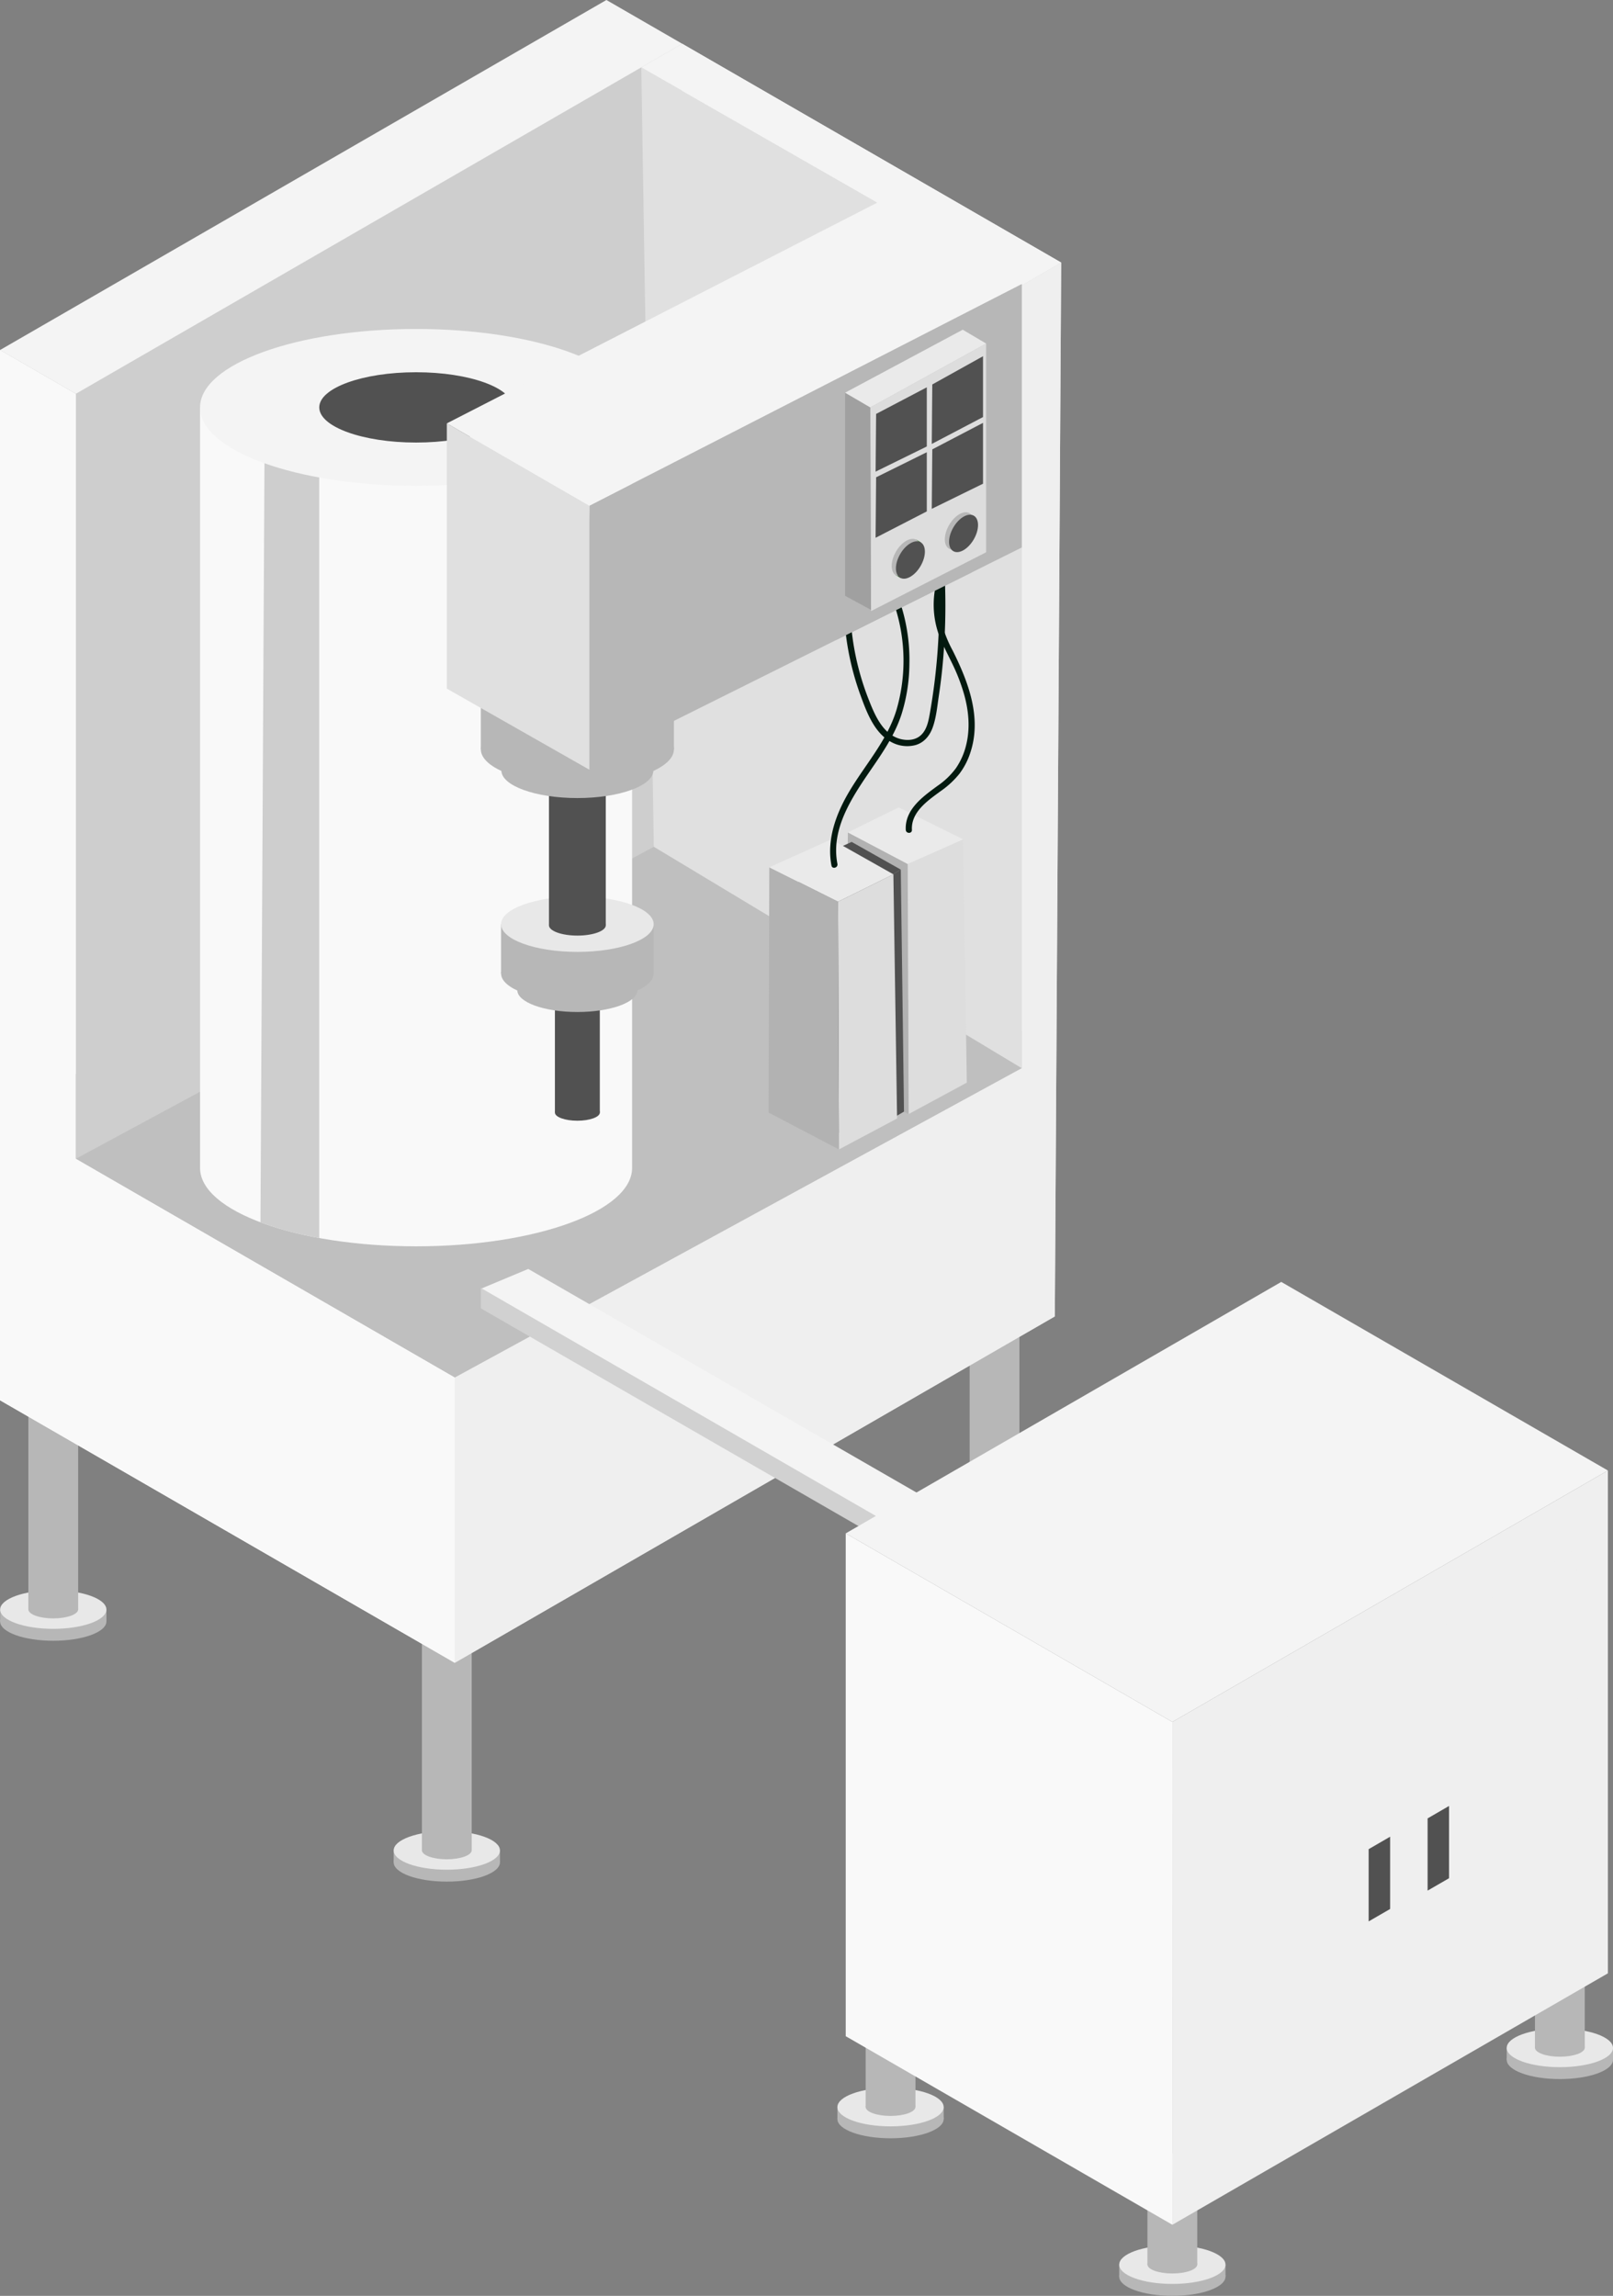 <svg xmlns="http://www.w3.org/2000/svg" xmlns:xlink="http://www.w3.org/1999/xlink" viewBox="0 0 628.91 895.26"><rect x="0" y="0" width="628.91" height="895.26" fill="#808080" stroke="none"/><defs><style>.cls-1{fill:none;}.cls-2{fill:#b7b7b7;}.cls-3{fill:#e8e8e8;}.cls-4{fill:#ddd;}.cls-5{fill:#f9f9f9;}.cls-6{fill:#f4f4f4;}.cls-7{fill:#bfbfbf;}.cls-8{fill:#cecece;}.cls-9{fill:#e0e0e0;}.cls-10{fill:#efefef;}.cls-11{fill:#d1d1d1;}.cls-12{fill:#515151;}.cls-13{clip-path:url(#clip-path);}.cls-14{fill:#a0a0a0;}.cls-15{fill:#eaeaea;}.cls-16{fill:#247019;}.cls-17{fill:#b2b2b2;}.cls-18{fill:#03190f;}</style><clipPath id="clip-path"><path class="cls-1" d="M78,158.86V455.43C78,472.31,115.71,486,162.23,486s84.23-13.69,84.23-30.57V158.86Z"/></clipPath></defs><g id="レイヤー_2" data-name="レイヤー 2"><g id="parts"><g id="レイヤー_2-2" data-name="レイヤー 2"><g id="parts-2" data-name="parts"><ellipse class="cls-2" cx="174.21" cy="726.21" rx="20.72" ry="7.52"/><rect class="cls-2" x="153.49" y="721.57" width="41.44" height="4.65"/><ellipse class="cls-3" cx="174.21" cy="721.57" rx="20.72" ry="7.52"/><ellipse class="cls-2" cx="174.21" cy="721.5" rx="9.71" ry="3.52"/><rect class="cls-2" x="164.5" y="633.51" width="19.42" height="87.98"/><ellipse class="cls-2" cx="387.76" cy="609.46" rx="20.72" ry="7.52"/><rect class="cls-2" x="367.04" y="604.82" width="41.44" height="4.65"/><ellipse class="cls-3" cx="387.76" cy="604.82" rx="20.72" ry="7.52"/><ellipse class="cls-2" cx="387.76" cy="604.75" rx="9.71" ry="3.52"/><rect class="cls-2" x="378.06" y="516.76" width="19.42" height="87.98"/><ellipse class="cls-2" cx="20.77" cy="632.29" rx="20.72" ry="7.52"/><rect class="cls-2" x="0.06" y="627.64" width="41.44" height="4.65"/><ellipse class="cls-3" cx="20.77" cy="627.64" rx="20.72" ry="7.52"/><ellipse class="cls-2" cx="20.77" cy="627.57" rx="9.71" ry="3.52"/><rect class="cls-2" x="11.06" y="542.28" width="19.42" height="85.29"/><polygon class="cls-4" points="177.32 238.89 177.32 648.41 411.27 513.34 413.76 102.39 177.32 238.89"/><polygon class="cls-5" points="0 136.5 177.32 238.89 177.32 648.41 0 546.03 0 136.5"/><polygon class="cls-6" points="236.44 0 413.76 102.39 177.32 238.89 0 136.5 236.44 0"/><polygon class="cls-7" points="236.44 307.14 411.27 409.52 177.32 537.19 0 434.81 236.44 307.14"/><polygon class="cls-8" points="29.54 451.88 265.99 324.21 265.99 17.06 29.54 153.57 29.54 451.88"/><polygon class="cls-5" points="29.54 153.57 29.54 451.88 177.32 537.19 177.32 648.41 0 546.03 0 136.5 29.54 153.57"/><polygon class="cls-9" points="250.04 26.27 398.4 111.25 398.4 416.55 254.92 330.19 250.04 26.27"/><polygon class="cls-6" points="398.4 111.25 250.04 26.27 265.99 17.06 413.76 102.39 398.4 111.25"/><polygon class="cls-10" points="398.4 416.55 398.4 111.25 413.76 102.39 411.27 513.34 177.32 648.41 177.32 537.19 398.4 416.55"/><ellipse class="cls-2" cx="347.22" cy="826.3" rx="20.72" ry="7.52"/><rect class="cls-2" x="326.5" y="821.65" width="41.44" height="4.65"/><ellipse class="cls-3" cx="347.22" cy="821.65" rx="20.72" ry="7.52"/><ellipse class="cls-2" cx="347.22" cy="821.58" rx="9.71" ry="3.52"/><rect class="cls-2" x="337.52" y="781.89" width="19.42" height="39.69"/><ellipse class="cls-3" cx="347.22" cy="781.89" rx="9.71" ry="3.52"/><ellipse class="cls-2" cx="608.19" cy="803.21" rx="20.72" ry="7.52"/><rect class="cls-2" x="587.47" y="798.57" width="41.44" height="4.65"/><ellipse class="cls-3" cx="608.19" cy="798.57" rx="20.72" ry="7.52"/><ellipse class="cls-2" cx="608.19" cy="798.49" rx="9.71" ry="3.52"/><rect class="cls-2" x="598.48" y="758.81" width="19.42" height="39.69"/><ellipse class="cls-3" cx="608.19" cy="758.81" rx="9.71" ry="3.52"/><ellipse class="cls-2" cx="457.1" cy="887.74" rx="20.72" ry="7.52"/><rect class="cls-2" x="436.38" y="883.09" width="41.44" height="4.65"/><ellipse class="cls-3" cx="457.1" cy="883.09" rx="20.72" ry="7.52"/><ellipse class="cls-2" cx="457.1" cy="883.02" rx="9.71" ry="3.52"/><rect class="cls-2" x="447.39" y="843.34" width="19.42" height="39.69"/><ellipse class="cls-3" cx="457.1" cy="843.34" rx="9.71" ry="3.52"/><polygon class="cls-6" points="357.29 600.6 187.47 502.56 205.96 494.82 373.44 591.28 357.29 600.6"/><polygon class="cls-11" points="187.47 510.18 187.47 502.22 357.29 600.26 357.29 608.1 187.47 510.18"/><polygon class="cls-10" points="387.77 572.45 430.22 547.79 430.22 540.45 387.77 564.96 387.77 572.45"/><polygon class="cls-5" points="457.11 867.54 457.1 671.46 329.75 597.93 329.75 794.01 457.11 867.54"/><polygon class="cls-6" points="329.75 597.93 499.56 499.88 626.92 573.42 457.1 671.46 329.75 597.93"/><polygon class="cls-10" points="457.1 671.46 626.92 573.42 626.92 769.49 457.11 867.54 457.1 671.46"/><polygon class="cls-10" points="472.55 685.88 472.55 844.63 615.62 762.9 614.77 603.78 472.55 685.88"/><polygon class="cls-12" points="533.64 749.24 533.64 721.07 542.01 716.22 542.01 744.4 533.64 749.24"/><polygon class="cls-12" points="556.62 737.24 556.62 709.08 564.98 704.23 564.98 732.41 556.62 737.24"/><rect class="cls-10" x="548.89" y="637.43" width="2.25" height="170.89"/><path class="cls-5" d="M78,158.86V455.43C78,472.31,115.71,486,162.23,486s84.23-13.69,84.23-30.57V158.86Z"/><g class="cls-13"><polygon class="cls-8" points="103.19 166.05 124.47 175.36 124.47 488.25 101.54 479.59 103.19 166.05"/></g><ellipse class="cls-6" cx="162.23" cy="158.86" rx="84.23" ry="30.58"/><ellipse class="cls-12" cx="162.23" cy="158.86" rx="37.75" ry="13.71"/><ellipse class="cls-12" cx="225.12" cy="433.84" rx="8.76" ry="3.18"/><rect class="cls-12" x="216.36" y="368" width="17.51" height="65.82"/><ellipse class="cls-12" cx="225.12" cy="368" rx="8.76" ry="3.18"/><ellipse class="cls-2" cx="225.12" cy="386.12" rx="23.42" ry="8.51"/><rect class="cls-2" x="201.69" y="380.87" width="46.85" height="5.25"/><ellipse class="cls-3" cx="225.12" cy="380.87" rx="23.42" ry="8.51"/><ellipse class="cls-2" cx="225.12" cy="379.6" rx="29.75" ry="10.8"/><rect class="cls-2" x="195.36" y="360.39" width="59.51" height="19.22"/><ellipse class="cls-3" cx="225.12" cy="360.39" rx="29.75" ry="10.8"/><ellipse class="cls-12" cx="225.12" cy="360.81" rx="11.08" ry="4.02"/><rect class="cls-12" x="214.04" y="277.52" width="22.15" height="83.28"/><ellipse class="cls-12" cx="225.12" cy="277.52" rx="11.08" ry="4.02"/><ellipse class="cls-2" cx="225.12" cy="300.44" rx="29.63" ry="10.76"/><rect class="cls-2" x="195.48" y="293.8" width="59.27" height="6.64"/><ellipse class="cls-3" cx="225.12" cy="293.8" rx="29.63" ry="10.76"/><ellipse class="cls-2" cx="225.12" cy="292.2" rx="37.64" ry="13.67"/><rect class="cls-2" x="187.47" y="267.88" width="75.29" height="24.31"/><ellipse class="cls-3" cx="225.12" cy="267.88" rx="37.64" ry="13.67"/><polygon class="cls-2" points="229.8 197.18 227.78 298.55 398.4 213.48 398.4 110.72 229.8 197.18"/><polygon class="cls-9" points="174.22 165.09 229.8 197.18 229.8 300.15 174.21 268.52 174.22 165.09"/><polygon class="cls-6" points="342.8 78.63 174.22 165.09 229.8 197.18 398.4 110.72 342.8 78.63"/><polygon class="cls-4" points="339.62 238.29 384.49 215.36 384.49 133.96 339.33 158.87 339.62 238.29"/><polygon class="cls-14" points="329.5 232.33 339.62 237.82 339.33 158.87 329.5 153.13 329.5 232.33"/><polygon class="cls-15" points="339.33 158.87 329.5 153.13 375.37 128.57 384.49 133.96 339.33 158.87"/><polygon class="cls-12" points="341.4 183.91 341.6 161.41 361.36 151.03 361.36 174.1 341.4 183.91"/><polygon class="cls-12" points="363.3 173.11 363.5 149.92 383.28 138.91 383.28 162.63 363.3 173.11"/><polygon class="cls-12" points="341.39 209.71 341.6 186.12 361.36 176.34 361.36 199.42 341.39 209.71"/><polygon class="cls-12" points="363.3 198.42 363.5 175.23 383.28 164.89 383.28 188.62 363.3 198.42"/><polygon class="cls-16" points="359.02 211.47 357.21 210.43 349.17 224.24 351.11 225.37 359.02 211.47"/><ellipse class="cls-2" cx="353.32" cy="217.42" rx="7.99" ry="4.61" transform="translate(-11.63 414.69) rotate(-60)"/><ellipse class="cls-12" cx="354.97" cy="218.37" rx="7.99" ry="4.61" transform="translate(-11.63 416.6) rotate(-60)"/><ellipse class="cls-2" cx="374.04" cy="207.06" rx="7.99" ry="4.61" transform="translate(7.7 427.45) rotate(-60)"/><ellipse class="cls-12" cx="375.69" cy="208.01" rx="7.99" ry="4.61" transform="translate(7.7 429.36) rotate(-60)"/><polygon class="cls-4" points="354.26 434.44 376.96 422.17 375.53 327.3 353.91 336.89 354.26 434.44"/><polygon class="cls-17" points="329.47 420.97 354.26 434.44 353.91 336.89 330.59 324.59 329.47 420.97"/><polygon class="cls-15" points="353.91 336.89 330.59 324.59 350.4 314.84 375.53 327.3 353.91 336.89"/><polygon class="cls-12" points="332.89 444.84 352.47 433.47 351.22 339.1 332.55 349.98 332.89 444.84"/><polygon class="cls-12" points="311.39 433.36 332.89 444.84 332.55 349.98 311.39 337.76 311.39 433.36"/><polygon class="cls-12" points="332.55 349.98 311.39 337.76 332.06 328.3 351.22 339.1 332.55 349.98"/><polygon class="cls-4" points="327.1 448.22 349.77 436.16 348.33 340.94 326.76 351.61 327.1 448.22"/><polygon class="cls-17" points="299.68 433.84 327.1 448.22 326.76 351.61 299.95 338.2 299.68 433.84"/><polygon class="cls-15" points="326.76 351.61 299.95 338.2 324.15 327.3 348.33 340.94 326.76 351.61"/><path class="cls-18" d="M364.71,229a35,35,0,0,0,2.65,21.67c1.49,3.32,3.21,6.52,4.74,9.83a72.18,72.18,0,0,1,3.8,10.26c1.85,6.58,2.45,13.55.69,20.21a27.11,27.11,0,0,1-3.86,8.56,29.67,29.67,0,0,1-7.16,6.89c-5.69,4.18-12.82,9.2-12.41,17.19.09,1.54,2.49,1.55,2.4,0-.37-7,6.24-11.46,11.22-15.12a34.67,34.67,0,0,0,7.27-6.73,27.8,27.8,0,0,0,4.31-8.34c4.5-13.61-.8-27.5-6.89-39.7A48.93,48.93,0,0,1,367,242.31a30.4,30.4,0,0,1,0-12.67c.31-1.51-2-2.15-2.32-.64Z"/><path class="cls-18" d="M329.72,246.65a107.07,107.07,0,0,0,5.8,24.51c2.4,6.58,5.42,14.77,12.07,18.24a12.82,12.82,0,0,0,9.44,1.12c3.37-1,5.54-3.74,6.66-6.94,1.33-3.75,1.73-7.92,2.3-11.84q1-6.54,1.6-13.12a247.43,247.43,0,0,0,.9-30.07,1.2,1.2,0,0,0-2.4,0,241.48,241.48,0,0,1-3.52,49.5c-.54,3.1-1.2,6.67-3.71,8.81-2.25,1.93-5.51,2-8.23,1.19-6.69-2.07-9.75-9.7-12.07-15.64a104,104,0,0,1-6.41-25.78c-.18-1.52-2.59-1.53-2.4,0Z"/><path class="cls-18" d="M349.34,237.81a68.4,68.4,0,0,1,.23,38.9c-4.17,13.94-15.07,24.29-21.29,37.21-3.53,7.33-5.66,15.47-4.09,23.6.29,1.52,2.61.88,2.32-.64-2.89-15,7.35-28.27,15.22-39.91,3.92-5.78,7.61-11.76,9.77-18.42A66.88,66.88,0,0,0,354.57,259a70.66,70.66,0,0,0-2.9-21.82c-.45-1.48-2.77-.85-2.31.64Z"/><polygon class="cls-2" points="325.88 249.64 378.86 223.22 378.86 219.13 324.22 247.28 325.88 249.64"/></g></g></g></g></svg>